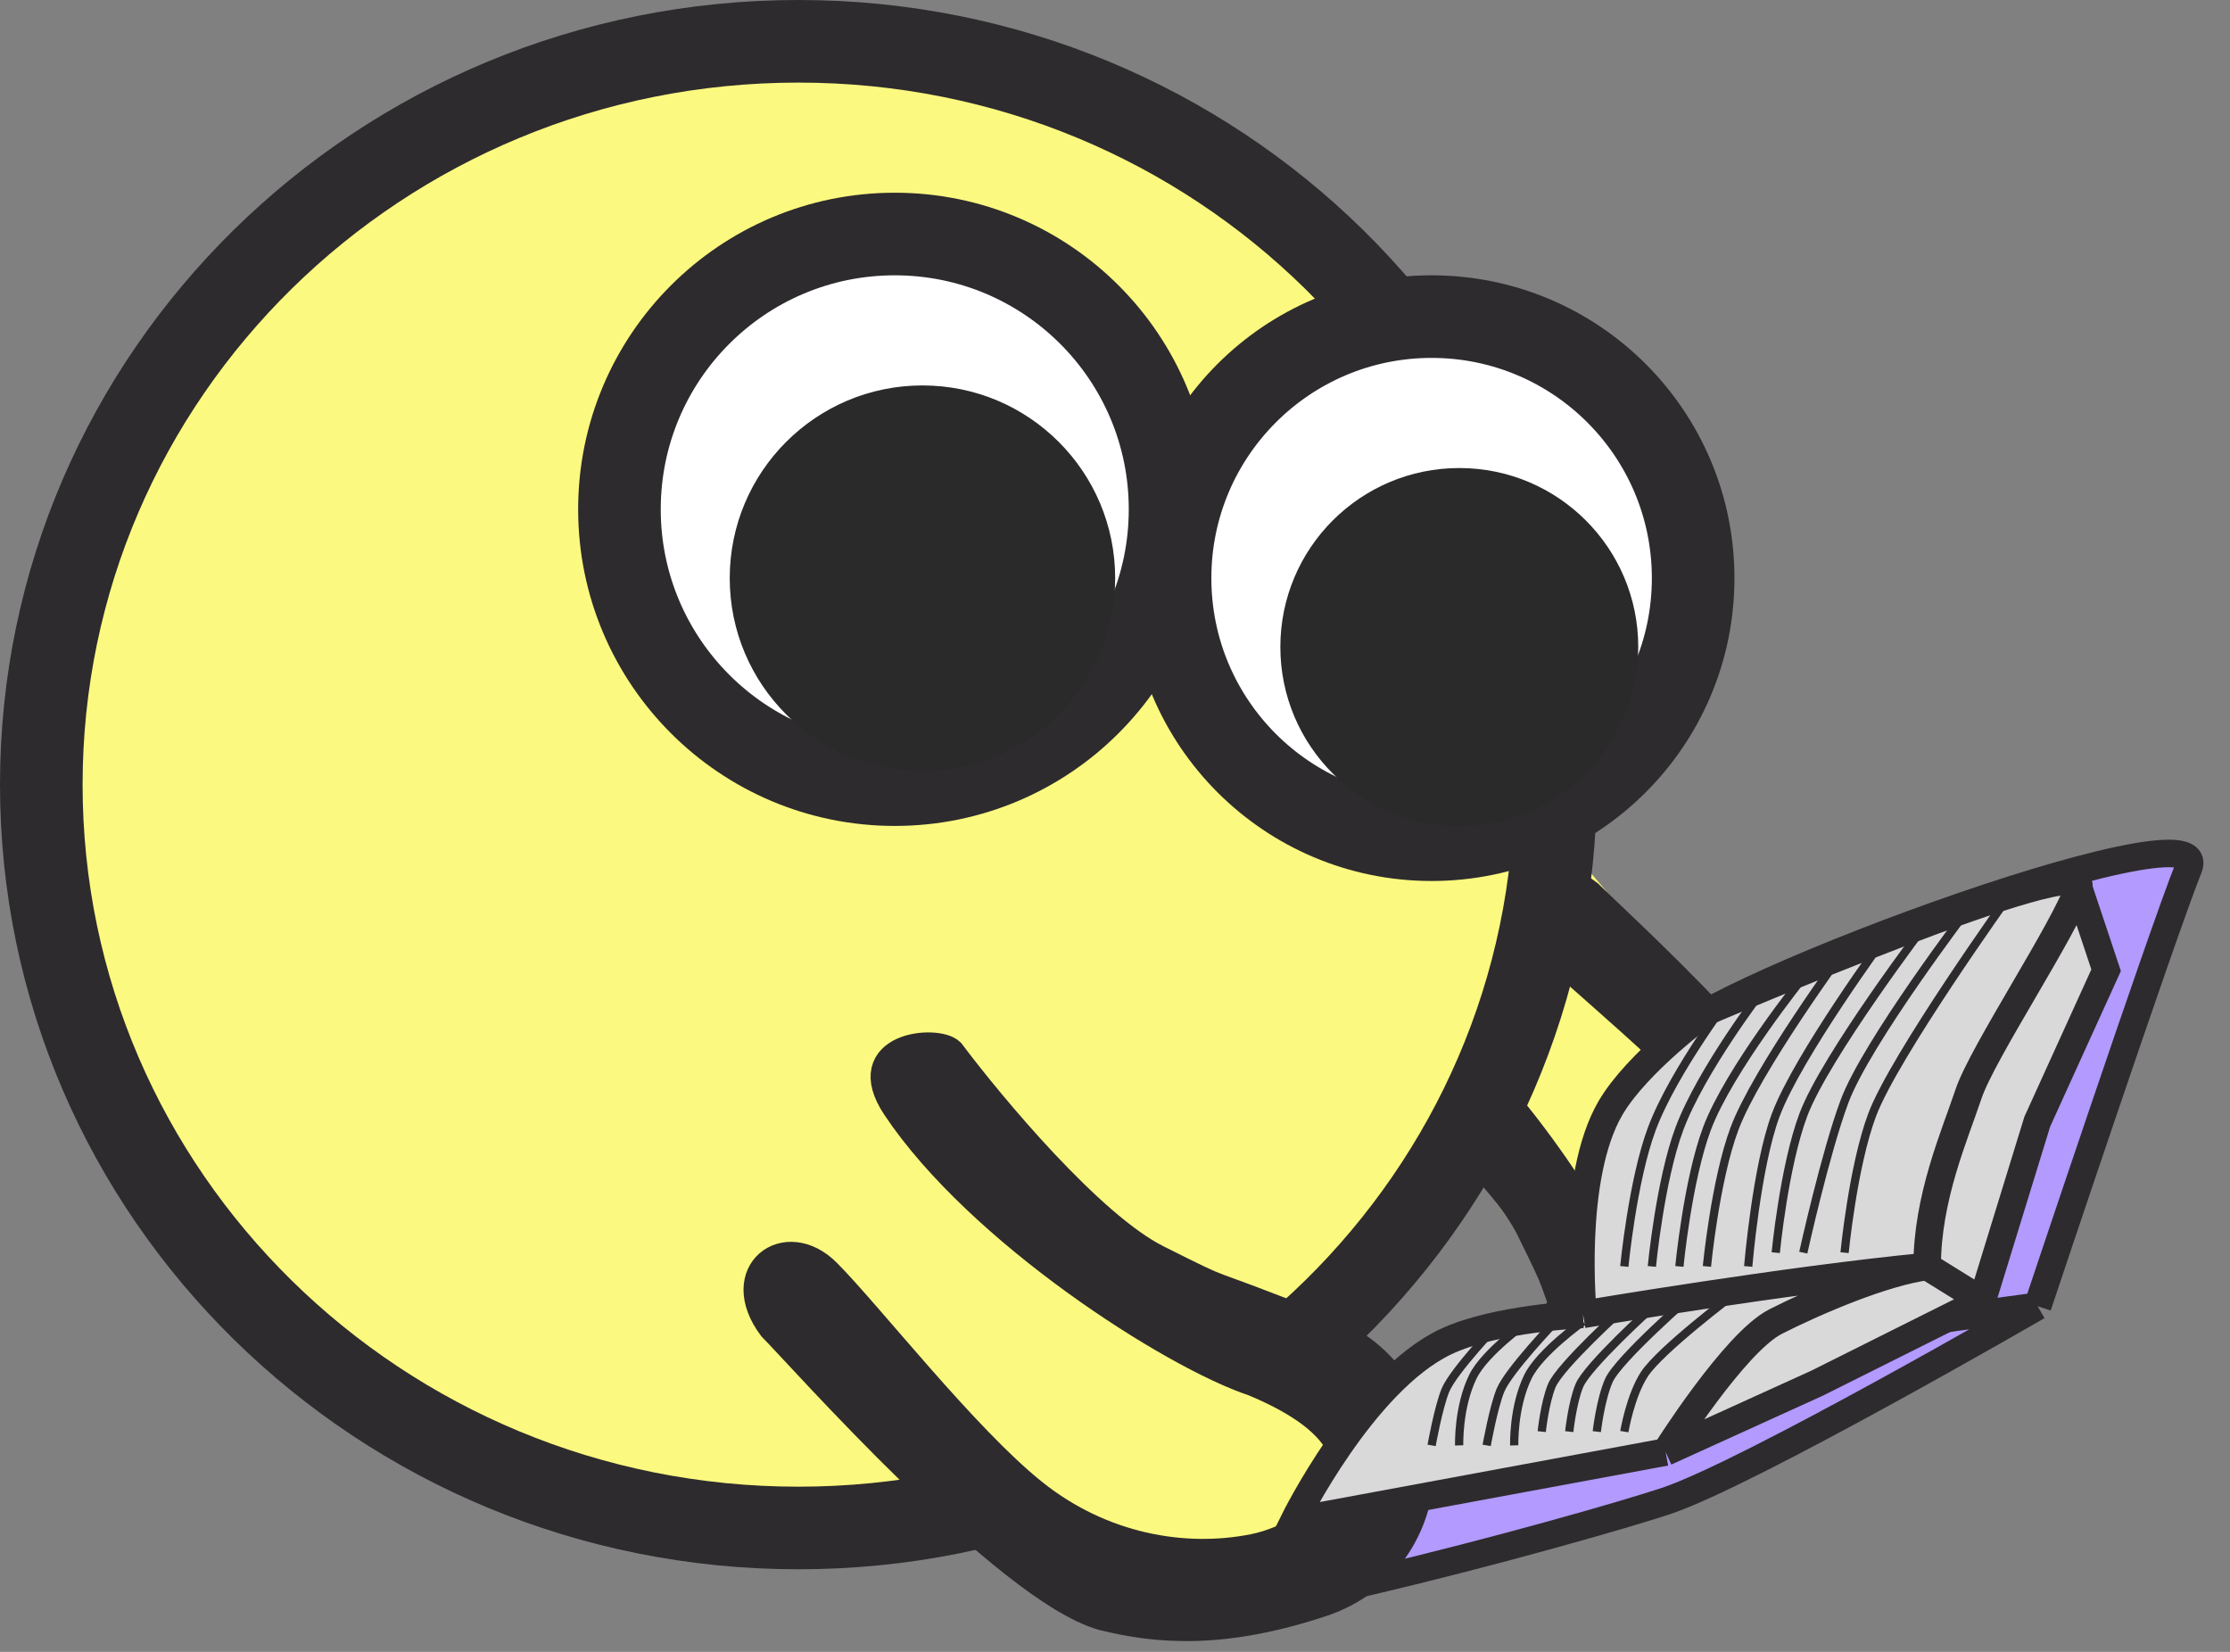 <svg width="81" height="60" viewBox="0 0 81 60" fill="none" xmlns="http://www.w3.org/2000/svg">
<rect x="0" y="0" width="81" height="60" fill="#808080" stroke="none"/>
<path d="M67 48.14C67 52.507 63.033 50.573 61.323 50.573C59.612 50.573 51 40.95 51 36.583C51 32.215 53.065 26.85 55.645 29.892C57.355 29.892 67 43.773 67 48.14Z" fill="#FCF980"/>
<path d="M56.006 34.206C54.727 32.899 56.006 31.156 57.712 32.463C58.565 33.334 65.812 39.871 66.665 42.921C67.092 44.664 67.262 46.756 66.239 49.893C64.96 53.815 59.417 54.251 57.712 49.893C56.006 45.536 56.859 47.279 55.58 44.664C54.557 42.572 50.89 39.435 49.184 38.128C48.758 37.692 48.971 35.078 50.89 36.385C54.727 38.999 58.564 45.1 59.417 47.714C61.549 52.943 64.107 49.893 64.534 47.714C64.96 45.536 64.534 42.921 62.828 40.742C61.123 38.563 57.285 35.513 56.006 34.206Z" fill="#2D2B2D" stroke="#2D2B2D"/>
<path d="M60.512 37.945C60.512 36.445 80.5 29.009 79.5 31.509C78.5 34.009 74.012 47.445 74.012 47.445C74.012 47.445 63.512 53.522 60.512 54.521C57.512 55.521 41.512 59.945 41.012 58.445C40.512 56.945 55.512 49.945 55.512 49.945C55.512 49.945 60.512 39.445 60.512 37.945Z" fill="#B29AFF"/>
<path d="M74.012 47.445C74.012 47.445 78.5 34.009 79.5 31.509C80.5 29.009 60.512 36.445 60.512 37.945C60.512 39.445 55.512 49.945 55.512 49.945M74.012 47.445C74.012 47.445 63.512 53.522 60.512 54.521C57.512 55.521 41.512 59.945 41.012 58.445C40.512 56.945 55.512 49.945 55.512 49.945M74.012 47.445L55.512 49.945" stroke="#2D2B2D"/>
<path d="M56.5 28.5C56.5 43.387 44.212 55.5 29 55.5C13.787 55.5 1.5 43.387 1.5 28.5C1.5 13.613 13.787 1.5 29 1.5C44.212 1.5 56.5 13.613 56.5 28.5Z" fill="#FCF980" stroke="#2D2B2D" stroke-width="3"/>
<circle cx="32.5" cy="18.5" r="10" fill="white" stroke="#2D2B2D" stroke-width="3"/>
<circle cx="52" cy="21" r="9.5" fill="white" stroke="#2D2B2D" stroke-width="3"/>
<path d="M40.506 21C40.506 24.866 37.372 28 33.506 28C29.64 28 26.506 24.866 26.506 21C26.506 17.134 29.64 14 33.506 14C37.372 14 40.506 17.134 40.506 21Z" fill="#2A2A2A"/>
<circle cx="53.006" cy="23.5" r="6.5" fill="#2A2A2A"/>
<path d="M31.126 39C26.957 39 27.533 42.963 27.533 44.887C27.533 46.811 36.719 56.5 40.888 56.5C45.057 56.5 51.903 55.903 49 53C50.5 50.5 35.295 39 31.126 39Z" fill="#FCF980"/>
<path d="M30.038 46.216C28.538 44.716 26.538 46.216 28.038 48.216C29.038 49.216 36.538 57.716 40.038 58.716C42.038 59.216 44.438 59.416 48.038 58.216C52.538 56.716 53.038 50.216 48.038 48.216C43.038 46.216 45.038 47.216 42.038 45.716C39.638 44.516 36.038 40.216 34.538 38.216C34.038 37.716 31.038 37.966 32.538 40.216C35.538 44.716 42.538 49.216 45.538 50.216C51.538 52.716 48.038 55.716 45.538 56.216C43.038 56.716 40.038 56.216 37.538 54.216C35.038 52.216 31.538 47.716 30.038 46.216Z" fill="#2D2B2D" stroke="#2D2B2D"/>
<path d="M62 36.741C62 36.741 76 30.741 75.5 32.241L76.5 35.241L74 40.741L72 47.241L66 50.241L60.5 52.741L47 55.241C47 55.241 49.5 50.174 52.5 48.741C54.297 47.882 57.5 47.741 57.5 47.741C57.5 47.741 57.007 42.791 58.5 40.241C59.477 38.573 62 36.741 62 36.741Z" fill="#D9D9D9"/>
<path d="M75.5 32.241C76 30.741 62 36.741 62 36.741C62 36.741 59.477 38.573 58.5 40.241C57.007 42.791 57.5 47.741 57.5 47.741M75.5 32.241C75 33.741 72 38.241 71.5 39.741C71 41.241 70 43.5 70 46M75.5 32.241L76.5 35.241L74 40.741L72 47.241M60.5 52.741L47 55.241C47 55.241 49.5 50.174 52.5 48.741C54.297 47.882 57.5 47.741 57.5 47.741M60.5 52.741C60.5 52.741 63 48.759 64.5 48C66 47.241 68.433 46.208 70 46M60.5 52.741L66 50.241L72 47.241M70 46C64.923 46.484 57.5 47.741 57.5 47.741M70 46L72 47.241" stroke="#2D2B2D"/>
<path d="M70 33.5C70 33.5 66.296 38.367 65.5 40.5C64.803 42.365 64.5 45.5 64.5 45.5" stroke="#2D2B2D" stroke-width="0.3"/>
<path d="M71.5 33C71.5 33 67.796 37.867 67 40C66.303 41.865 65.5 45.5 65.5 45.5" stroke="#2D2B2D" stroke-width="0.3"/>
<path d="M73 32.5C73 32.5 68.796 38.367 68 40.5C67.303 42.365 67 45.5 67 45.5" stroke="#2D2B2D" stroke-width="0.3"/>
<path d="M63 47C63 47 60.306 49.028 59.727 49.917C59.221 50.694 59 52 59 52" stroke="#2D2B2D" stroke-width="0.3"/>
<path d="M61.5 47C61.5 47 58.784 49.358 58.436 50.148C58.133 50.839 58 52 58 52" stroke="#2D2B2D" stroke-width="0.3"/>
<path d="M60 47.5C60 47.5 57.653 49.622 57.364 50.333C57.11 50.955 57 52 57 52" stroke="#2D2B2D" stroke-width="0.3"/>
<path d="M59 47.5C59 47.5 56.653 49.622 56.364 50.333C56.11 50.955 56 52 56 52" stroke="#2D2B2D" stroke-width="0.3"/>
<path d="M57.501 48C57.501 48 55.935 49.111 55.501 50C54.956 51.116 55.001 52.5 55.001 52.5" stroke="#2D2B2D" stroke-width="0.3"/>
<path d="M55.5 48C55.5 48 53.935 49.111 53.501 50C52.956 51.116 53.001 52.5 53.001 52.5" stroke="#2D2B2D" stroke-width="0.3"/>
<path d="M56.5 48C56.5 48 54.79 49.789 54.5 50.5C54.247 51.122 54 52.5 54 52.5" stroke="#2D2B2D" stroke-width="0.3"/>
<path d="M54.5 48C54.5 48 52.79 49.789 52.5 50.5C52.247 51.122 52 52.5 52 52.5" stroke="#2D2B2D" stroke-width="0.3"/>
<path d="M68.5 34C68.5 34 65.296 38.367 64.5 40.5C63.803 42.365 63.5 46 63.5 46" stroke="#2D2B2D" stroke-width="0.3"/>
<path d="M67 34.5C67 34.5 63.796 38.867 63 41C62.303 42.865 62 46 62 46" stroke="#2D2B2D" stroke-width="0.3"/>
<path d="M65.5 35.5C65.5 35.5 62.796 38.867 62 41C61.303 42.865 61 46 61 46" stroke="#2D2B2D" stroke-width="0.3"/>
<path d="M64 36C64 36 61.796 38.867 61 41C60.303 42.865 60 46 60 46" stroke="#2D2B2D" stroke-width="0.3"/>
<path d="M63 36C63 36 60.796 38.867 60 41C59.303 42.865 59 46 59 46" stroke="#2D2B2D" stroke-width="0.3"/>
</svg>
